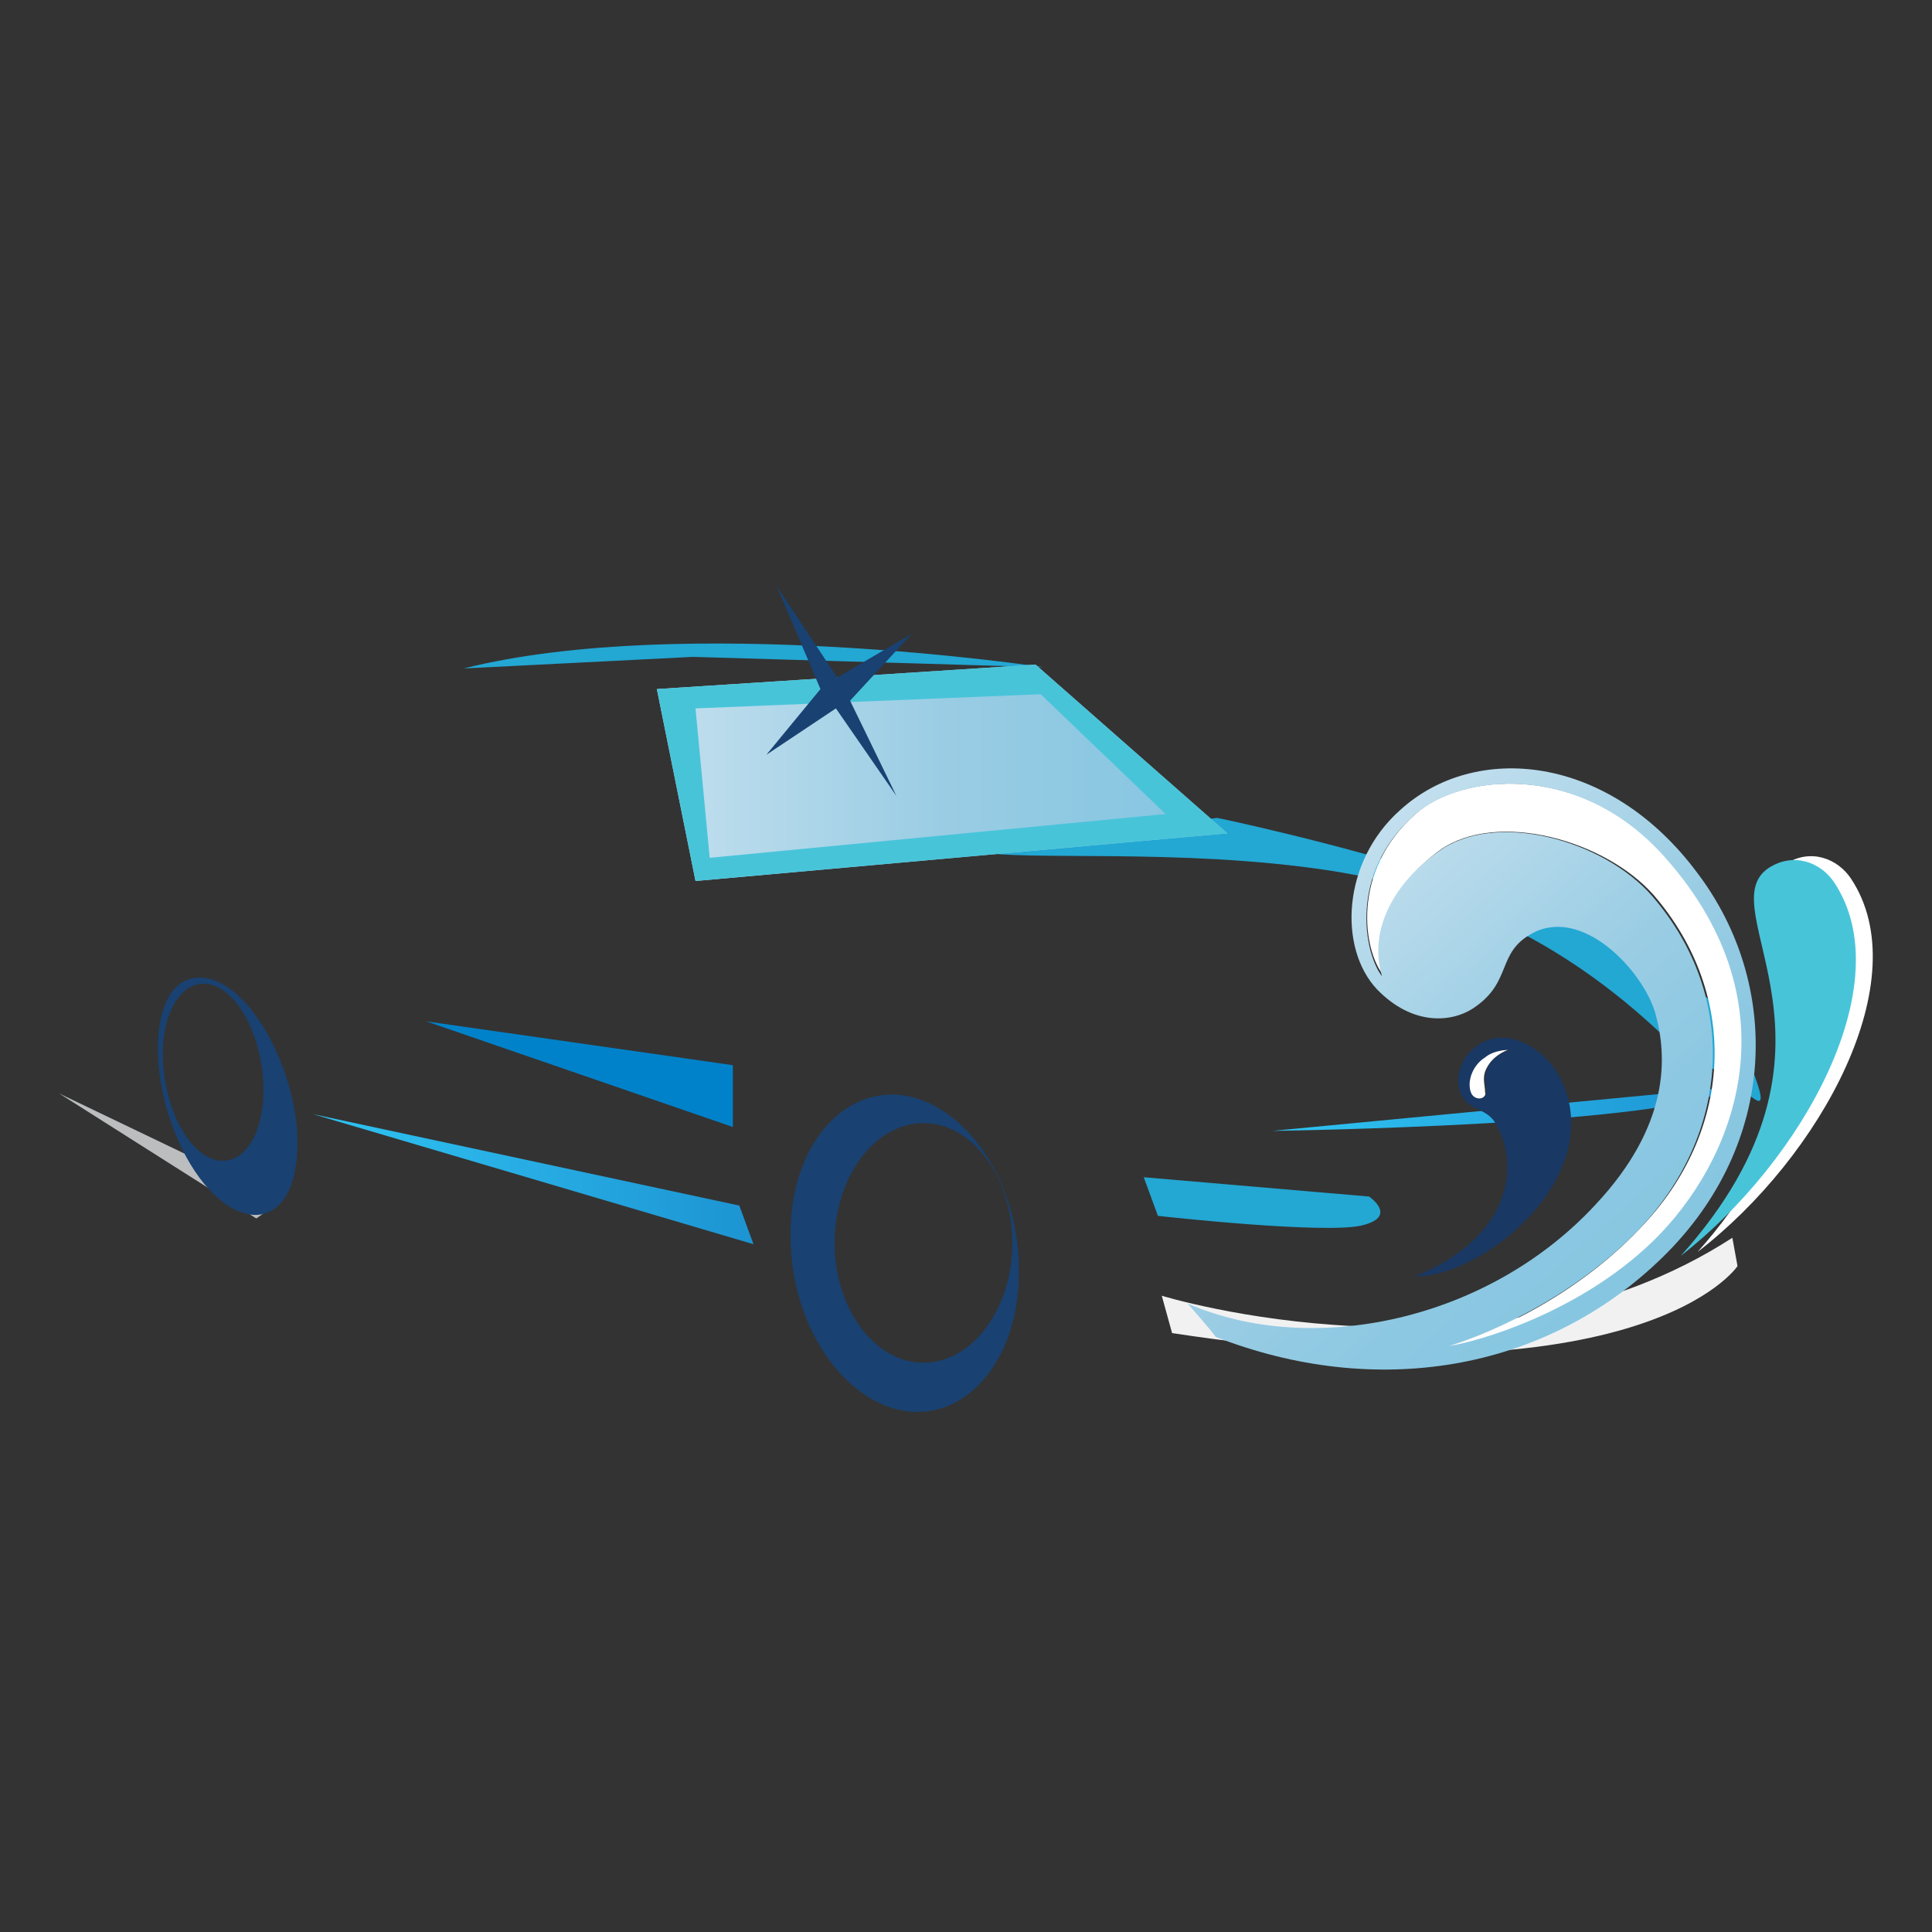 <?xml version="1.0" encoding="utf-8"?>
<!-- Generator: Adobe Illustrator 18.1.0, SVG Export Plug-In . SVG Version: 6.00 Build 0)  -->
<svg version="1.0" id="Layer_1" xmlns="http://www.w3.org/2000/svg" xmlns:xlink="http://www.w3.org/1999/xlink" x="0px" y="0px"
	 viewBox="0 0 150 150" enable-background="new 0 0 150 150" xml:space="preserve">
<rect x="0" y="0" width="150" height="150" fill="#333333" stroke="none"/>
<g>
	<g>
		<path fill-rule="evenodd" clip-rule="evenodd" fill="#23A7D3" d="M81,51.8c0,0-27.9-4.2-45,0.1l17.8-0.9"/>
		<path fill-rule="evenodd" clip-rule="evenodd" fill="#23A7D3" d="M94.5,63.5c0,0,36.5,7.5,40.6,17.2c4.1,9.7-0.7,1.5-3,2.2
			c-1.1,0.4-9.4-12.3-28.8-15.3c-11.7-1.8-24-0.7-27.4-1.5"/>
		<linearGradient id="SVGID_1_" gradientUnits="userSpaceOnUse" x1="51.059" y1="59.992" x2="95.346" y2="59.992">
			<stop  offset="0" style="stop-color:#C2DFEE"/>
			<stop  offset="0.5" style="stop-color:#9ACDE4"/>
			<stop  offset="0.756" style="stop-color:#8DC8E2"/>
			<stop  offset="1" style="stop-color:#86C6E1"/>
		</linearGradient>
		<path fill-rule="evenodd" clip-rule="evenodd" fill="url(#SVGID_1_)" d="M54,68.4l-3-14.9l29.4-1.9l14.9,13.1L54,68.4z"/>
		<path fill-rule="evenodd" clip-rule="evenodd" fill="#48C4D9" d="M54,68.4l-3-14.9l29.4-1.9l14.9,13.1L54,68.4z M54,55l1.1,11.6
			l35.4-3.4l-9.7-9.3L54,55z"/>
		<linearGradient id="SVGID_2_" gradientUnits="userSpaceOnUse" x1="98.77" y1="86.172" x2="134.493" y2="86.172">
			<stop  offset="0" style="stop-color:#2EC4F2"/>
			<stop  offset="0.5" style="stop-color:#27ACE3"/>
			<stop  offset="1" style="stop-color:#1C94D2"/>
		</linearGradient>
		<path fill-rule="evenodd" clip-rule="evenodd" fill="url(#SVGID_2_)" d="M98.8,87.8c0,0,31.6-0.4,35.7-3.4"/>
		<path fill-rule="evenodd" clip-rule="evenodd" fill="#23A7D3" d="M88.8,91.4l1.1,3c0,0,13.4,1.5,16,0.7c2.6-0.7,0.4-2.2,0.4-2.2
			L88.8,91.4z"/>
		<path fill-rule="evenodd" clip-rule="evenodd" fill="#F1F1F2" d="M90.2,100.6c0,0,25.3,7.8,44.3-4.5l0.4,2.2
			c0,0-7.1,10.8-43.9,5.2L90.2,100.6z"/>
		<path fill-rule="evenodd" clip-rule="evenodd" fill="#194171" d="M70.7,109.6c-4.8-0.4-9-6.1-9.3-12.8C61,89.9,64.8,84.6,69.8,85
			c5,0.5,9.2,6.5,9.3,13.3C79.3,105,75.5,110,70.7,109.6z M71.7,87.2c-3.8,0-6.9,4.2-6.9,9.3c0,5.1,3.1,9.3,6.9,9.3
			c3.8,0,6.9-4.2,6.9-9.3C78.6,91.4,75.5,87.2,71.7,87.2z"/>
		<linearGradient id="SVGID_3_" gradientUnits="userSpaceOnUse" x1="24.265" y1="91.543" x2="58.503" y2="91.543">
			<stop  offset="0" style="stop-color:#2EC4F2"/>
			<stop  offset="0.5" style="stop-color:#27ACE3"/>
			<stop  offset="1" style="stop-color:#1C94D2"/>
		</linearGradient>
		<path fill-rule="evenodd" clip-rule="evenodd" fill="url(#SVGID_3_)" d="M24.3,86.5l33.1,7.1l1.1,3"/>
		<path fill-rule="evenodd" clip-rule="evenodd" fill="#0082CA" d="M33.1,79.3l23.8,3.4v4.8"/>
		<path fill-rule="evenodd" clip-rule="evenodd" fill="#BBBDBF" d="M21.9,93.2L4.6,84.9l15.3,9.7"/>
		<path fill-rule="evenodd" clip-rule="evenodd" fill="#194171" d="M19,94.2c-2-0.5-4.4-3.1-5.8-7.3c-1.7-5-1.2-11,2.3-11
			c3.8,0,7.6,7.2,7.6,12.8C23.1,93.3,21,94.8,19,94.2z M20.3,82.7c-0.6-3.8-2.7-6.6-4.8-6.3c-2.1,0.3-3.3,3.6-2.7,7.4
			c0.6,3.8,2.7,6.6,4.8,6.3C19.7,89.8,20.9,86.5,20.3,82.7z"/>
	</g>
	<g>
		<path fill="#FFFFFF" d="M131.8,97.2c9.6-7.4,17.1-21.2,11.9-29c-1-1.5-3.1-2.4-5.1-1.1C133.9,70.2,146.4,80.8,131.8,97.2z"/>
		<path fill="#FFFFFF" d="M114.8,85.3c0.4,0,0.6-0.3,0.5-0.5c0-0.5-0.2-1,0-1.6c0.3-0.8,1-1.4,1.8-1.7c0,0-1.2,0-2,0.5
			c-0.8,0.5-1.3,1.4-1.2,2.1C114,84.6,114.2,85.2,114.8,85.3z"/>
		<path fill="#FFFFFF" d="M112.6,104.5c2.1-0.3,10-2.5,15.8-8.1c6.3-6.2,11.2-18.3,1-29.8c-6.7-7.6-16.1-6.5-19.5-3.4
			c-5.1,4.5-4,10.7-2.5,12.5c-1-3.2,0.6-6.9,4.4-9.7c4.4-3.1,12.8-0.8,16.6,3.5c6.8,7.9,6.1,18.5-1.1,25.9
			C121.7,101.3,114.6,103.9,112.6,104.5z"/>
		<path fill="#193863" d="M113.9,85.6c0.7,0.6,1.7,0.7,2.2,1.6c2.3,4,0.4,9.3-6.3,11.9c5.4,0.1,15-7.8,11.4-15.3
			c-1.3-2.6-4.7-4.5-7-2.2C113.4,82.3,112.6,84.3,113.9,85.6z M117.2,81.5c-0.8,0.3-1.6,0.8-1.8,1.7c-0.2,0.6,0,1.1,0,1.6
			c0,0.2-0.2,0.5-0.5,0.5c-0.7,0-0.8-0.7-0.8-1.1c0-0.7,0.4-1.6,1.2-2.1C116,81.5,117.2,81.5,117.2,81.5z"/>
		<path fill="#48C4D9" d="M130.5,97.5c9.5-7.4,17.1-21.2,11.9-29c-1-1.5-3.1-2.4-5.1-1.1C132.6,70.6,145.1,81.2,130.5,97.5z"/>
		
			<linearGradient id="SVGID_4_" gradientUnits="userSpaceOnUse" x1="-47.429" y1="17.235" x2="-7.89" y2="17.235" gradientTransform="matrix(0.664 0.748 -0.748 0.664 144.157 94.717)">
			<stop  offset="0" style="stop-color:#C2DFEE"/>
			<stop  offset="0.5" style="stop-color:#9ACDE4"/>
			<stop  offset="0.756" style="stop-color:#8DC8E2"/>
			<stop  offset="1" style="stop-color:#86C6E1"/>
		</linearGradient>
		<path fill="url(#SVGID_4_)" d="M106.9,76.8c2.8,2.9,5.9,2.6,7.6,1.4c2.9-2,1.7-4.2,4.4-5.7c3.9-2.2,8.6,2.8,9.6,6.1
			c1,3.5,1.1,8.8-4.6,14.9c-8.4,9.1-22.1,11.9-31.7,7.7c0.7,0.8,1.5,1.7,2.2,2.6c12.3,4.8,25.5,2.8,34.7-6.2
			c9-8.8,9.2-21.2,2.7-29.8c-6.9-9.3-17.3-10.2-23.1-4.9C104.2,66.9,103.9,73.6,106.9,76.8z M129.3,66.6c10.2,11.5,5.4,23.6-1,29.8
			c-5.8,5.6-13.7,7.8-15.8,8.1c2-0.6,9.1-3.2,14.7-9c7.1-7.4,7.9-18,1.1-25.9c-3.8-4.4-12.2-6.7-16.6-3.5c-3.8,2.7-5.4,6.4-4.4,9.7
			c-1.4-1.8-2.6-8,2.5-12.5C113.3,60.1,122.6,59,129.3,66.6z"/>
	</g>
	<polygon fill="#194171" points="60.3,45.5 65,52.6 70.8,49.2 66,54.4 69.6,61.8 64.9,55 59.5,58.6 63.7,53.5 	"/>
</g>
</svg>
